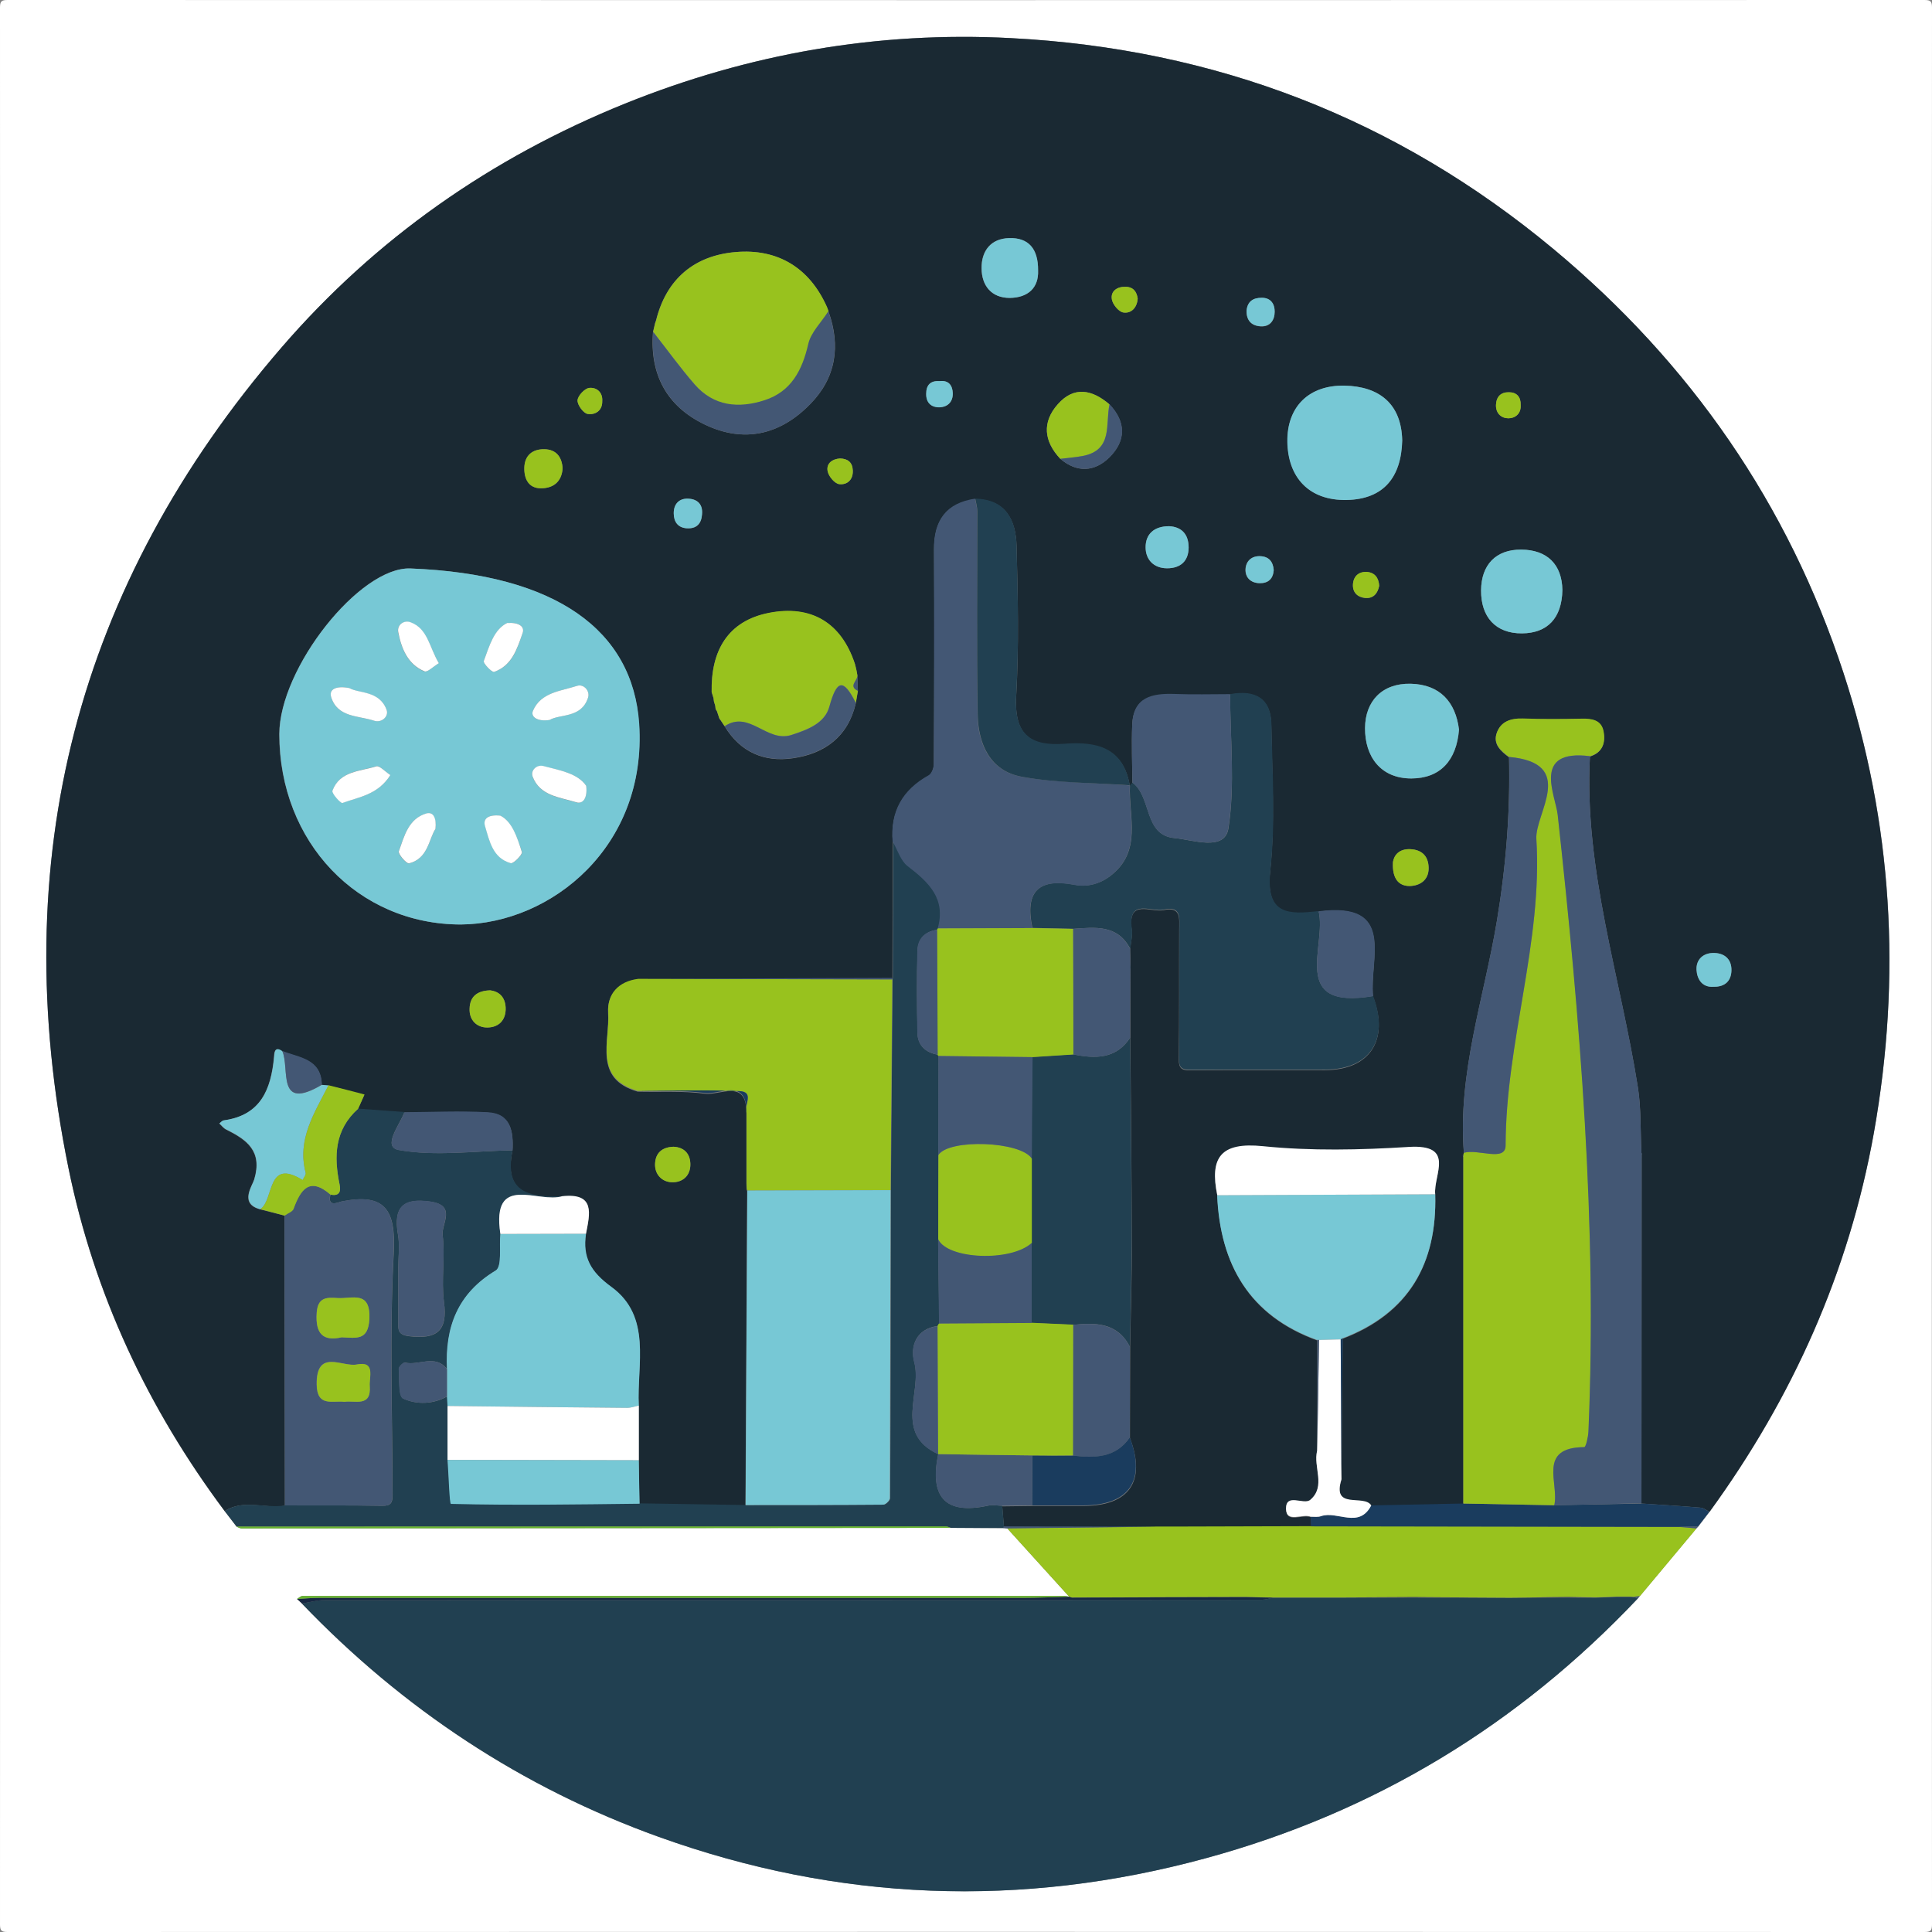 <?xml version="1.0" encoding="utf-8"?>
<!-- Generator: Adobe Illustrator 27.5.0, SVG Export Plug-In . SVG Version: 6.00 Build 0)  -->
<svg version="1.1" id="Ebene_1" xmlns="http://www.w3.org/2000/svg" xmlns:xlink="http://www.w3.org/1999/xlink" x="0px" y="0px"
	 viewBox="0 0 1024 1024" enable-background="new 0 0 1024 1024" xml:space="preserve">
<rect x="0" y="0" width="1024" height="1024" fill="#808080" stroke="none"/>
<g id="_x38_UYXd1_00000152951656942126653040000015277651349064072087_">
	<g>
		<path fill="#FFFFFF" d="M1023.9,512.5c0,169.1,0,338.3,0.1,507.4c0,3.4-0.7,4.1-4.1,4.1c-338.6-0.1-677.2-0.1-1015.8,0
			c-3.4,0-4.1-0.7-4.1-4.1C0.1,681.3,0.1,342.7,0,4.1C0,0.7,0.7,0,4.1,0c338.6,0.1,677.2,0.1,1015.8,0c3.4,0,4.1,0.7,4.1,4.1
			C1023.9,173.6,1023.9,343,1023.9,512.5z M157.4,847.5c0.9,0.8,1.7,1.6,2.6,2.4c53.5,55.9,116.6,97.6,189.2,123.7
			c95.1,34.2,192.1,37.9,289.9,11.3c89.2-24.3,165.4-70.5,229-137.7c0.3-0.4,0.7-0.8,1-1.2c10-12,20-23.9,30-35.9
			c0.3-0.3,0.7-0.7,1-1c2-2.6,4-5.2,6-7.8c44-60.5,73.9-127,87.1-200.9c14.7-82.6,10-164.1-16.1-243.7
			c-29.3-89.5-81.2-164.3-153.6-224.6C740.1,62.7,643.9,25.8,535.8,20.2c-70.6-3.7-138.8,8.2-204.5,34.7
			c-71,28.7-132.3,71.6-182.1,129.3C40.4,310.3,3,456,36.3,619.2c13.6,66.7,42,127.2,82.8,181.8c2.1,2.7,4.2,5.5,6.3,8.2
			c0.9,0.3,1.8,0.9,2.7,0.9c125.3-0.1,250.6-0.2,375.9-0.3c9.3,0,18.6,0,28,0.1c0.6,0.1,1.3,0.1,1.9,0.2
			c11,12.1,21.9,24.2,32.9,36.3l-0.1-0.1c-0.8-0.1-1.6-0.4-2.4-0.4c-134.6,0-269.2-0.1-403.7,0C159.4,845.8,158.4,846.9,157.4,847.5
			z"/>
		<path fill="#1A2933" d="M119.1,800.9c-40.8-54.6-69.2-115.1-82.8-181.8C3,456,40.4,310.3,149.2,184.2
			C199,126.5,260.3,83.6,331.3,54.9C397,28.4,465.2,16.5,535.8,20.2c108.1,5.6,204.3,42.5,287.7,111.9
			c72.4,60.3,124.3,135.1,153.6,224.6c26,79.6,30.8,161.1,16.1,243.7c-13.2,73.8-43.1,140.4-87.1,200.9c-1.6-0.8-3.2-2.1-4.8-2.2
			c-10.4-0.9-20.8-1.5-31.3-2.2c0-61.6,0.1-123.3,0.1-184.9c0.1-0.1,0.3-0.2,0.2-0.3c-0.1-0.2-0.2-0.5-0.3-0.7
			c-0.6-11.6-0.1-23.3-1.9-34.7c-9.2-58.3-28.6-115.2-25.4-175.3c6.8-2.1,8.3-7.4,7.1-13.4c-1.2-5.9-6.1-6.6-11.3-6.5
			c-10.5,0.1-21,0.3-31.5-0.1c-6.4-0.2-11.6,1.5-13.7,7.5c-2.1,5.9,2.1,9.7,6.5,12.9c0.7,29.1-1.6,58-6.4,86.7
			c-6.8,40.9-20.9,80.7-17.5,123.1c-0.1,0.3-0.2,0.7-0.3,1c-0.1,0.1-0.3,0.2-0.3,0.3c0.1,0.2,0.2,0.4,0.3,0.7c0,8.4,0,16.8,0,25.2
			c0,1.9,0,3.9,0,5.8c0,36.7,0,73.4,0,110.2c0,4.3,0,8.5,0,12.8c0,10,0,20,0,30c-16.3,0.3-32.5,0.7-48.8,1
			c-3.9-6.2-21,2.7-15.8-13.9c0.2-24.9,0.4-49.8,0.6-74.7c35.1-13.4,50.1-39.7,49.1-76.3c-1.2-10.3,11-26.7-14.1-25.1
			c-25.7,1.7-51.7,2.2-77.2-0.4c-22.5-2.3-28.3,6-24.2,26c1.6,36.7,17.1,63.7,53,76.7c0,19.6,0,39.1,0,58.7
			c-2.2,8.6,4.8,18.7-3.6,26c-3.4,2.9-13.1-3.9-12.9,4.8c0.1,7.8,8.7,2.3,13.2,4.2c0.1,1.7,0.1,3.4,0.2,5.1
			c-24,0.1-47.9,0.1-71.9,0.2c-0.7,0-1.4,0-2.2,0c-2.6,0-5.2,0-7.9,0c-27-0.1-54-0.1-81-0.2c-0.3-3.6-0.6-7.2-0.9-10.9
			c5.3-0.1,10.6-0.1,15.9-0.2c9,0,17.9,0,26.9,0c24.6,0,33.6-13.1,24.9-36c0-16,0.1-32,0.1-48c0.3-18.7,1-37.4,0.9-56
			c-0.1-36-0.5-71.9-0.8-107.9c0-12,0-24,0-36c0-1,0-2,0-3c0-2.7,0-5.3-0.1-8c0.3-3.6,1.3-7.2,0.8-10.7
			c-2.2-16.5,10.3-8.8,16.9-10.2c9.5-2.1,8.3,4.6,8.3,10.5c-0.1,22.8,0.1,45.6-0.2,68.4c-0.1,5,1.6,6.1,6.2,6
			c23.7-0.2,47.4-0.1,71.2-0.1c23.8,0,34.3-15.9,25.5-39c-2.1-19.8,12.5-50.4-28.9-45c-15.9,1.8-28.1,2.1-25.6-21.3
			c2.7-25.7,1-51.8,0.6-77.7c-0.2-14.1-8.9-18.5-21.9-16c-9.8,0-19.6,0.4-29.4,0c-11.9-0.5-21.8,1.5-22.4,16.1
			c-0.4,10.3,0,20.6,0.1,30.9c-0.5,0.5-0.9,0.9-1.4,1.4l0-0.1c-3.4-20.1-17.8-23.3-34.6-22c-18.6,1.4-26.7-5.4-25.6-25.4
			c1.5-26.5,0.9-53.2,0.2-79.8c-0.4-13.5-5.7-24.4-21.9-24.7c-15.5,2.2-21.9,11.6-21.8,26.8c0.2,37.9,0.1,75.9-0.1,113.8
			c0,2-1.2,5.1-2.7,6c-13.9,7.7-20.4,19.2-19.1,35.1c-0.1,24.1-0.1,48.3-0.2,72.4c-44.9,0.2-89.9,0.3-134.8,0.5
			c-10.4,1.3-16.5,8-15.9,17.7c1,15.2-8,34.9,15.7,41.7c11.9,0.3,23.9-0.5,35.6,1.1c7.9,1.1,22.4-8.4,22,10.6c0,2,0,4,0,6
			c0,3.3,0,6.6,0,10c0,3.3,0,6.7,0,10c0,3,0,6,0,9c0,0.7,0,1.3,0,2c0,1,0.1,2,0.1,3c0.1,0.4,0.2,0.7,0.3,1.1
			c-0.3,55.6-0.6,111.2-0.9,166.8c-18.7-0.3-37.4-0.6-56.2-0.9c-0.1-7.7-0.3-15.3-0.4-23c0-9.7,0-19.3,0-29
			c-1.1-22,7.2-47.2-14.6-63c-11-8-15.3-15.7-13.4-28.1c2-10.5,5.1-21.8-12.5-19.9c-16.8,0.6-31.3-1.4-26.4-24.3
			c0.6-10.1-0.8-19.7-13.4-20.3c-14.6-0.7-29.3,0-43.9,0c-8.2-0.6-16.4-1.2-24.6-1.8c1.1-2.5,2.3-5.1,3.4-7.6
			c-6.4-1.6-12.7-3.2-19.1-4.9c-1.2-0.1-2.3-0.2-3.5-0.3c-0.3-13.8-12-14.3-21-17.9c-4.3-3-4.2,1.4-4.3,3.1
			c-1.6,17.1-7,30.9-26.7,33.6c-0.8,0.1-1.5,1.1-2.3,1.6c1.2,1.1,2.2,2.5,3.6,3.2c11,5.5,19.4,11.4,14.9,26.5
			c-1,3.3-8.1,12.9,3.2,15.8c4.3,1.1,8.6,2.2,12.9,3.3c0.1,51.3,0.1,102.5,0.2,153.8C140.5,799.8,129.2,794.4,119.1,800.9z
			 M588,214.3c-9.1-7.8-18.7-9.8-27.3-0.1c-8.5,9.6-7.5,19.7,1.3,29c8.9,7.5,18.2,6.9,26-0.8C596.8,233.6,596.9,223.7,588,214.3z
			 M439.1,165c-0.3-0.7-0.5-1.4-0.8-2.2c-9.3-21-26.3-31.1-48.4-29.2c-21.7,1.8-36.7,14.1-42.2,36.2c-0.2,0.5-0.3,0.9-0.5,1.4
			c-0.4,1.6-0.7,3.1-1.1,4.7c-1.8,22.5,7.2,39.4,27.4,49.1c20.8,10,40,5.5,55.9-10.8C443.1,200.3,445.7,183.4,439.1,165
			C439.1,165,439.1,165,439.1,165z M453.1,351.9c-7.4-22.2-23.5-31.2-45.5-27c-22.1,4.3-30.9,20.3-30.4,42c0.3,1.1,0.7,2.1,1,3.2
			c0.1,0.6,0.1,1.2,0.2,1.7c0.2,0.8,0.5,1.5,0.7,2.3c0.1,0.6,0.1,1.2,0.2,1.8c0.2,0.4,0.5,0.8,0.7,1.1c0.4,1.3,0.8,2.6,1.3,3.9
			c0.3,0.4,0.5,0.7,0.8,1.1c0.7,1,1.3,2,2,3c8.3,13.7,21,19.1,36.1,16.9c16.9-2.4,29.3-11.4,33.4-29.2c0.4-2.1,0.7-4.3,1.1-6.4
			c-0.1-2.8-0.2-5.6-0.3-8.4c-0.2-0.9-0.3-1.8-0.5-2.7C453.7,354,453.4,353,453.1,351.9z M244.3,490c47.9-0.4,98.7-41.4,94.4-106.3
			c-3.3-49.6-43.9-79.4-121.2-82.4c-26.9-1.1-69.4,52.8-69.5,87.8C148,446.3,189.7,490,244.3,490z M743.2,233.5
			c-0.4-19.8-12.6-28.7-30.4-29.1c-18.9-0.4-30.7,11.1-30.4,29.7c0.3,18.8,11.3,31.3,31.5,30.9C733.5,264.5,742.7,252.8,743.2,233.5
			z M773.3,386.7c-1.8-14.7-10.1-24-25.6-24.3c-15.2-0.4-24.2,9.3-24.2,23.5c-0.1,14.9,8.1,26.8,24.6,26.7
			C763.4,412.6,772,403.1,773.3,386.7z M828.1,312.7c-0.3-13.5-8.1-21.3-21.8-21.4c-13.5-0.1-21.2,8.1-21.3,21.6
			c-0.1,14,7.6,22.9,21.7,22.8C820.1,335.6,827.9,327.7,828.1,312.7z M550.2,143.3c0.1-11.5-5.1-17.3-15.3-17.1
			c-9.8,0.2-14.8,6.8-14.7,16c0.1,9.2,5.3,15.7,14.9,15.7C544.7,157.8,550.6,152.7,550.2,143.3z M619.6,278.9
			c-8.1,0.1-12.5,4.4-12.4,11.2c0,6.5,4.3,11.1,11.4,11.1c7,0,11.3-3.8,11.4-11C630,283.1,626.2,279.2,619.6,278.9z M298.2,248.2
			c-0.4-5.9-3.3-10-9.7-10.1c-6.3-0.1-10.4,3.3-10.6,9.9c-0.1,5.8,2.3,10.8,8.8,10.8C293,258.8,297.7,255.6,298.2,248.2z
			 M738.3,456.9c-0.5,8.8,3.1,12.8,9,12.7c5.2-0.1,10-3,9.9-9.6c-0.1-6.1-3.4-9.5-9.4-9.9C741.4,449.7,738.8,453.5,738.3,456.9z
			 M259.8,524.9c-6.9,0.2-10.7,3.3-10.9,9.6c-0.3,6.2,3.8,10.1,9.3,10.1c6,0,10.1-3.8,9.8-10.6C267.7,528.5,264.6,525.6,259.8,524.9
			z M357,607.8c-6.2,0.2-9.6,3.4-9.8,9.1c-0.2,5.6,3.7,9.4,8.7,9.7c5.7,0.3,10.2-3.3,10-9.7C365.7,611.5,362.6,608.1,357,607.8z
			 M908.4,523c5.8,0.1,9.2-3.1,9.3-8.7c0.1-5.6-3.3-9-9-9.2c-6-0.2-9.8,3.5-9.5,9C899.5,518.8,902,523.5,908.4,523z M372.1,272.5
			c0.4-5.6-2.8-8.1-7.6-8.2c-4.8-0.1-7.5,3.1-7.4,7.9c0.1,4.4,2.2,7.5,6.9,7.8C369.2,280.4,371.8,277.6,372.1,272.5z M660.7,164.7
			c-0.1,5,2.4,7.9,7.3,8.3c5.3,0.4,7.6-3.4,7.6-7.7c0-3.8-1.9-7.4-6.8-7.4C664.1,157.8,661.2,159.8,660.7,164.7z M675.1,302.2
			c-0.3-4.4-2.4-7.2-7-7.4c-4.8-0.3-7.8,2.7-8,6.9c-0.2,4.4,2.8,7.3,7.5,7.4C672.2,309.2,674.8,306.9,675.1,302.2z M498,202
			c-4.8-0.4-7.1,2.1-7.1,6.7c0,4.7,2.7,7.2,7.1,7.1c4.4-0.1,7.1-2.9,7-7.5C504.8,204.2,502.7,201.5,498,202z M319.2,212.7
			c0.3-5-3.2-7.5-6.9-7.1c-2.4,0.3-6,4.2-6.2,6.6c-0.1,2.5,3.1,6.9,5.4,7.2C315.2,220,319.3,217.9,319.2,212.7z M445.2,243
			c-4.3,0.3-7.4,2.8-6.5,6.9c0.6,2.7,3.7,6.4,6.1,6.7c4.1,0.5,7.5-2.2,7.2-7.3C451.8,244.9,449.3,243.1,445.2,243z M731,310.5
			c-0.3-4.3-2.4-7.1-6.6-7.3c-4.2-0.2-7,2.2-7.3,6.5c-0.3,4.3,2.5,6.9,6.5,7.3C728,317.3,730.2,314.5,731,310.5z M603,158.3
			c-0.5-3.5-2.2-6.2-6.5-6.3c-4.4-0.1-7.9,2.3-7.2,6.6c0.4,2.7,3.6,6.6,6,7C599.3,166.3,602.6,163.4,603,158.3z M806,214.6
			c0.1-4.2-2.1-6.7-6.2-6.7c-4.2-0.1-6.7,2.2-6.9,6.7c-0.2,4.6,2.9,7.1,6.6,7.1C803.1,221.7,806.3,219.2,806,214.6z"/>
		<path fill="#214051" d="M868.1,847.2c-63.5,67.2-139.7,113.4-229,137.7c-97.8,26.7-194.8,22.9-289.9-11.3
			c-72.6-26.1-135.7-67.9-189.2-123.7c3.9-0.6,7.8-1.8,11.7-1.8c77.2-0.1,154.4-0.1,231.5-0.1c88.5,0,177,0,265.5-0.1
			c2,0,4-0.7,6-1.1c11.8,0,23.6,0,35.3,0c29.6,0,59.2,0.1,88.9,0.1c0.6,0,1.2,0,1.9,0c15,0,29.9-0.1,44.9-0.1
			c3.7-0.1,7.4-0.3,11.1-0.4c0.7,0,1.4,0,2.1,0c1,0,1.9,0,2.9,0c0.7,0,1.4,0,2.1,0c0.6,0,1.3,0.1,1.9,0.1
			C866.6,846.6,867.4,846.9,868.1,847.2z"/>
		<path fill="#214051" d="M271.7,609.7c-4.9,22.9,9.6,24.9,26.4,24.3c-12.5,4.1-37.7-12.7-32.8,20c-0.7,6.7,0.9,17.3-2.5,19.4
			c-20.3,12.3-26.9,30.1-25.8,52.3c-6.3-8.2-15-1.7-22.3-3.5c-0.8-0.2-3.3,2.1-3.2,3.2c0.3,5.6-0.4,14.7,2.3,15.9
			c7.1,3.2,15.7,3.1,23.3-1.2c0.1,1.7,0.2,3.4,0.3,5c0,9.5,0,19.1,0,28.6c0.6,8.1,1,23.2,1.8,23.2c33.3,0.8,66.7,0.3,100-0.1
			c18.7,0.3,37.4,0.6,56.2,0.9c24.3,0,48.6,0,72.9-0.2c1.2,0,3.5-2.2,3.5-3.4c0.3-54.4,0.3-108.8,0.4-163.3
			c0.3-37.2,0.6-74.5,0.9-111.7c0-0.3,0.1-0.5,0.1-0.8c0.1-24.1,0.1-48.3,0.2-72.4c2.6,4.5,4.2,10.2,8,13.1
			c11.1,8.5,20.4,17.2,15.9,33c-0.1,0.2-0.3,0.5-0.4,0.8c-6.6,0.8-10.4,4.9-10.6,11.2c-0.4,14.5-0.3,29,0,43.4
			c0.1,6.7,4.3,10.5,10.8,11.6c0.2,0.2,0.3,0.4,0.4,0.6c0,17.5,0,35-0.1,52.5c0,14.9,0,29.8-0.1,44.7c0.2,14.9,0.3,29.8,0.5,44.6
			c-0.3,0.5-0.5,0.9-0.8,1.4c-11.6,1.5-14.6,11-12.4,19.1c4.3,16.2-11.1,37.8,12.7,48.8l0,0c-4.5,22,2.9,32.4,26.5,27.3
			c2.4-0.5,4.9,0,7.4,0.1c0.3,3.6,0.6,7.2,0.9,10.9c0,0.3-0.1,0.6-0.1,0.9c-9.3,0-18.6,0-28-0.1c-0.9-0.3-1.8-0.8-2.7-0.8
			c-125.3,0-250.6,0.1-375.9,0.1c-2.1-2.7-4.2-5.5-6.3-8.2c10.2-6.5,21.4-1.2,32-3c17.1,0,34.3-0.1,51.4,0.2
			c4.5,0.1,5.6-1.4,5.6-5.7c-0.1-42.8-1.7-85.7,0.6-128.3c1.2-22.9-4.6-31.9-27.6-27.3c-1.6,0.3-7.8,3.5-5.9-3.7
			c4.6,1,5.6-1.4,4.8-5.3c-3.1-15-2.7-29,9.8-40.2c8.2,0.6,16.4,1.2,24.6,1.8c-2.6,6.9-12,18.5-3,20.1
			C230.8,613,251.5,610,271.7,609.7z M211.1,672.1c0,9.5,0,19,0,28.5c0,3.9-0.5,6.8,5.5,7.6c14.6,1.8,20.9-2.4,18.7-18.2
			c-1.5-11.6,0.7-23.7-0.7-35.4c-0.7-5.8,7.6-15.7-6.5-17.7c-14.5-2.1-19.6,2.9-17.2,17.3C212,659.9,211.1,666.1,211.1,672.1z"/>
		<path fill="#98C21E" d="M800.9,846.8c-0.6,0-1.2,0-1.9,0c-12-0.1-24-0.1-36-0.2c-4.4,0-8.8-0.1-13.3-0.1
			c-13.2,0.1-26.4,0.1-39.6,0.2c-11.8,0-23.6,0-35.3,0c-4.9-0.1-9.8-0.2-14.6-0.3c-30.7,0.1-61.4,0.2-92.1,0.3
			c-0.5-0.1-0.9-0.3-1.4-0.4c-11-12.1-21.9-24.2-32.9-36.3c26.4-0.3,52.9-0.6,79.3-0.9c2.6,0,5.2,0,7.9,0c0.7,0,1.4,0,2.2,0
			c24-0.1,47.9-0.1,71.9-0.2c64.9,0.1,129.8,0.2,194.8,0.3c3.1,0.3,6.2,0.6,9.3,0.9c-10,12-20,23.9-30,35.9
			c-1.1,0.1-2.1,0.2-3.2,0.3c-0.6,0-1.3-0.1-1.9-0.1c-0.7,0-1.4,0-2.1,0c-1,0-1.9,0-2.9,0c-0.7,0-1.4,0-2.1,0
			c-3.7,0.1-7.4,0.3-11.1,0.4c-4.9-0.1-9.8-0.2-14.6-0.2c-3.8,0-7.5,0.1-11.3,0.1C813.5,846.7,807.2,846.8,800.9,846.8z"/>
		<path fill="#1A3C5E" d="M889.7,809.3c-64.9-0.1-129.8-0.2-194.8-0.3c-0.1-1.7-0.1-3.4-0.2-5.1c1.8-0.1,3.8,0.2,5.4-0.3
			c8.6-3,20,6.9,26.6-5.7c16.3-0.3,32.5-0.7,48.8-1c16.1,0.3,32.1,0.6,48.2,0.9c15.4-0.3,30.8-0.6,46.2-0.9
			c10.4,0.7,20.9,1.3,31.3,2.2c1.7,0.1,3.2,1.4,4.8,2.2c-2,2.6-4,5.2-6,7.8C896.6,809.1,893.2,809.2,889.7,809.3z"/>
		<path fill="#172742" d="M660.2,846.5c4.9,0.1,9.8,0.2,14.6,0.3c-2,0.4-4,1.1-6,1.1c-88.5,0.1-177,0.1-265.5,0.1
			c-77.2,0-154.4,0-231.5,0.1c-3.9,0-7.8,1.2-11.7,1.8c-0.9-0.8-1.7-1.6-2.6-2.4c3.8-0.2,7.6-0.6,11.4-0.6
			c124.3,0,248.6,0.1,372.9,0c8.3,0,16.6-0.4,24.9-0.6c0,0,0.1,0.1,0.1,0.1c0.5,0.1,0.9,0.3,1.4,0.4
			C598.7,846.6,629.4,846.6,660.2,846.5z"/>
		<path fill="#66B32E" d="M566.6,846.3c-8.3,0.2-16.6,0.6-24.9,0.6c-124.3,0-248.6,0-372.9,0c-3.8,0-7.6,0.4-11.4,0.6
			c1-0.6,2-1.6,3-1.6c134.6,0,269.2,0,403.7,0C564.9,845.9,565.7,846.1,566.6,846.3z"/>
		<path fill="#66B32E" d="M125.3,809.1c125.3,0,250.6-0.1,375.9-0.1c0.9,0,1.8,0.5,2.7,0.8c-125.3,0.1-250.6,0.2-375.9,0.3
			C127.1,810.1,126.2,809.5,125.3,809.1z"/>
		<path fill="#435774" d="M613,809.2c-26.4,0.3-52.9,0.6-79.3,0.9c-0.6-0.1-1.3-0.1-1.9-0.2c0.1-0.3,0.1-0.6,0.1-0.9
			C559,809,586,809.1,613,809.2z"/>
		<path fill="#435774" d="M889.7,809.3c3.5-0.1,6.9-0.1,10.4-0.2c-0.3,0.3-0.7,0.7-1,1C896,809.8,892.9,809.5,889.7,809.3z"/>
		<path fill="#435774" d="M865.9,846.3c1.1-0.1,2.1-0.2,3.2-0.3c-0.3,0.4-0.7,0.8-1,1.2C867.4,846.9,866.6,846.6,865.9,846.3z"/>
		<path fill="#77C8D5" d="M244.3,490c-54.6,0-96.2-43.7-96.2-100.9c0-35,42.6-88.8,69.5-87.8c77.3,3,117.9,32.8,121.2,82.4
			C343,448.6,292.2,489.6,244.3,490z M206.9,410.8c-2.9-1.9-5.8-5.2-7.4-4.7c-8.6,2.7-19.3,2.4-23.2,12.9c-0.5,1.4,4.3,6.9,5.3,6.5
			C190.2,422.4,200.3,421.3,206.9,410.8z M185.2,364.7c-7.2-1.4-10.9,0.7-9.7,4.7c3.3,11,14.5,9.8,22.8,12.6
			c3.9,1.3,7.9-2.2,6.6-5.8C201.1,366,190.1,367.7,185.2,364.7z M310.7,416.5c-4.6-6.7-14-8.2-22.7-10.4c-3.5-0.9-7,2.3-5.7,5.6
			c3.9,10.3,14.4,10.9,23.1,13.6C308.8,426.2,311.5,423.3,310.7,416.5z M291.3,381.6c5.5-3.3,16.9-0.8,20.4-11.9
			c1.1-3.5-2.3-7.3-5.8-6.2c-8.6,2.8-19.2,3.4-23.4,13.2C281.1,380,284.8,382.6,291.3,381.6z M268.8,330.2
			c-6.9,3.4-9.4,12.1-12.4,20.2c-0.4,1.2,4.3,6.1,5.5,5.7c9.6-3.2,12.3-12.3,15.1-20.6C278.2,332,275.1,329.8,268.8,330.2z
			 M232.6,351.5c-5.1-8.5-5.8-18.2-15.1-21.6c-3.4-1.3-7.3,1.3-6.5,5.3c1.8,8.6,5,17,13.9,20.7C226.5,356.5,229.6,353.3,232.6,351.5
			z M230.8,439.3c0.5-5.6-1.1-9.2-4.8-8.1c-9.7,2.7-11.7,12.1-14.7,20.1c-0.5,1.4,4.2,6.7,5.4,6.4
			C226.9,455,227.3,444.9,230.8,439.3z M265.2,432.3c-6.9-0.7-9.1,1.9-8.1,5.3c2.3,8,4,17.1,13.7,19.9c1.4,0.4,6.3-4.6,5.9-5.9
			C274,443.7,271.4,435.5,265.2,432.3z"/>
		<path fill="#98C21E" d="M823.8,797.8c-16.1-0.3-32.1-0.6-48.2-0.9c0-10,0-20,0-30c0-4.3,0-8.5,0-12.8c0-36.7,0-73.4,0-110.2
			c0-1.9,0-3.9,0-5.8c0-8.4,0-16.8,0-25.2c0-0.3,0-0.6,0-0.9c0.1-0.3,0.2-0.7,0.3-1c7.5-2.2,22.1,5,22.1-3.9
			c0.1-54.9,19.7-107.9,16.3-162.5c-0.8-13.5,21.7-40.1-14.4-43.4c-4.4-3.2-8.7-6.9-6.5-12.9c2.2-6,7.4-7.7,13.7-7.5
			c10.5,0.4,21,0.3,31.5,0.1c5.2-0.1,10.1,0.7,11.3,6.5c1.2,6-0.3,11.3-7.1,13.4c-30.9-3.9-18.3,20.5-17.1,31.1
			c11.9,108.6,21,217.3,16.3,326.7c-0.1,2.9-1.4,8.4-2.2,8.4C814.6,767.2,826.5,786.3,823.8,797.8z"/>
		<path fill="#214051" d="M652,367.9c13-2.4,21.7,1.9,21.9,16c0.5,25.9,2.2,52.1-0.6,77.7c-2.5,23.4,9.7,23.1,25.6,21.3
			c4.5,18.3-15.9,52.6,28.9,45c8.7,23-1.7,39-25.5,39c-23.7,0-47.4-0.1-71.2,0.1c-4.7,0-6.3-1-6.2-6c0.3-22.8,0.1-45.6,0.2-68.4
			c0-5.9,1.2-12.6-8.3-10.5c-6.6,1.5-19.1-6.3-16.9,10.2c0.5,3.5-0.5,7.1-0.8,10.7c-6.7-13.1-18.7-11.5-30.3-10.7
			c-7.2-0.2-14.4-0.3-21.6-0.5c-4-18.7,2.7-26.6,22.2-22.9c6.6,1.3,13.1-0.2,18.9-4.5c17.4-13.1,9.8-31.5,10.6-48.2
			c0.5-0.5,0.9-0.9,1.4-1.4c10.3,7.8,5.8,27.9,22.3,29.4c9.6,0.9,26.5,7.2,28.5-5.1C654.7,415.9,652,391.7,652,367.9z"/>
		<path fill="#98C21E" d="M472.9,519.1c-0.3,37.2-0.6,74.5-0.9,111.7c-25.3,0.1-50.6,0.1-75.9,0.2c-0.1-0.4-0.2-0.7-0.3-1.1
			c0-1-0.1-2-0.1-3c0-0.7,0-1.3,0-2c0-3,0-6,0-9c0-3.3,0-6.7,0-10c0-3.3,0-6.6,0-10c0-2,0-4,0-6c-1.5-3.9,4.6-11.3-3.8-11.6
			c-17.9-0.7-35.9-0.1-53.8-0.1c-23.7-6.8-14.7-26.6-15.7-41.7c-0.6-9.7,5.4-16.4,15.9-17.7C383.1,518.9,428,519,472.9,519.1z"/>
		<path fill="#77C8D5" d="M396.1,631c25.3-0.1,50.6-0.1,75.9-0.2c-0.1,54.4-0.2,108.8-0.4,163.3c0,1.2-2.3,3.4-3.5,3.4
			c-24.3,0.2-48.6,0.2-72.9,0.2C395.5,742.2,395.8,686.6,396.1,631z"/>
		<path fill="#435774" d="M598.8,416.3c-0.8,16.6,6.8,35.1-10.6,48.2c-5.8,4.3-12.3,5.8-18.9,4.5c-19.5-3.7-26.2,4.2-22.2,22.9
			c-16.7,0.1-33.4,0.1-50.1,0.2c4.5-15.8-4.8-24.5-15.9-33c-3.8-2.9-5.4-8.7-8-13.1c-1.3-15.9,5.2-27.4,19.1-35.1
			c1.6-0.9,2.7-3.9,2.7-6c0.2-37.9,0.3-75.9,0.1-113.8c-0.1-15.2,6.4-24.5,21.8-26.8c0.4,2.2,1.1,4.5,1.1,6.7
			c0.1,35.9-0.3,71.9,0.2,107.8c0.2,15.7,6.7,29.9,23.4,32.9C560.3,415,579.7,414.8,598.8,416.3L598.8,416.3z"/>
		<path fill="#435774" d="M823.8,797.8c2.7-11.5-9.2-30.6,15.9-30.8c0.8,0,2.1-5.4,2.2-8.4c4.7-109.4-4.4-218.1-16.3-326.7
			c-1.2-10.6-13.8-35,17.1-31.1c-3.2,60.2,16.2,117,25.4,175.3c1.8,11.4,1.3,23.1,1.9,34.7c0,0.3,0,0.7,0.1,1
			c0,61.6-0.1,123.3-0.1,184.9C854.6,797.2,839.2,797.5,823.8,797.8z"/>
		<path fill="#435774" d="M175.1,633.1c-1.9,7.2,4.4,4,5.9,3.7c23.1-4.7,28.8,4.3,27.6,27.3c-2.2,42.7-0.7,85.5-0.6,128.3
			c0,4.3-1.1,5.8-5.6,5.7c-17.1-0.3-34.3-0.1-51.4-0.2c-0.1-51.3-0.1-102.5-0.2-153.8c1.6-1.1,4.1-2,4.7-3.5
			C159.3,630.5,163.9,623.5,175.1,633.1z M181.1,708.8c7.8,0.3,14,1.9,14.6-9.6c0.8-15.5-9.2-10.7-16.8-11.2
			c-5.7-0.4-10.5-0.5-11.1,7.9C167.1,707.2,171.4,711,181.1,708.8z M182.5,743c5.6-0.9,14.4,3,13.4-8.3c-0.4-4.7,3.2-13.5-6.8-11.5
			c-7.6,1.5-21.5-8.7-21.3,10.6C168,745.9,176.2,742.2,182.5,743z"/>
		<path fill="#214051" d="M599,550c0.3,36,0.7,71.9,0.8,107.9c0,18.7-0.6,37.4-0.9,56c-6.6-12.9-18.1-13-30.2-11.7
			c-7.3-0.3-14.6-0.7-22-1c0-14.1,0-28.3,0-42.4c0-14.9,0-29.9,0-44.8c0.1-17.9,0.2-35.8,0.3-53.8c7.2-0.5,14.5-0.9,21.7-1.4
			C580.5,561.2,591.5,561.4,599,550z"/>
		<path fill="#77C8D5" d="M236.9,725.7c-1.1-22.2,5.5-40.1,25.8-52.3c3.5-2.1,1.8-12.7,2.5-19.4c15.1,0,30.3-0.1,45.4-0.1
			C308.8,666.3,313,674,324,682c21.7,15.8,13.5,41,14.6,63c-2.1,0.4-4.1,1.2-6.2,1.2c-31.7-0.3-63.5-0.7-95.2-1
			c-0.1-1.7-0.2-3.4-0.3-5C236.9,735.3,236.9,730.5,236.9,725.7z"/>
		<path fill="#77C8D5" d="M760.7,633c1,36.6-14,62.9-49.1,76.3c-0.4,0.2-0.7,0.4-1.1,0.6c-3.8,0.1-7.7,0.2-11.5,0.3
			c-0.3,0-0.6,0-0.9,0c-35.9-13-51.4-40.1-53-76.7C683.7,633.3,722.2,633.2,760.7,633z"/>
		<path fill="#98C21E" d="M346.2,175.9c0.4-1.6,0.7-3.1,1.1-4.7c0.2-0.5,0.3-0.9,0.5-1.4c5.4-22.1,20.5-34.4,42.2-36.2
			c22.1-1.9,39.1,8.2,48.4,29.3c0.3,0.7,0.5,1.4,0.8,2.2c0,0,0,0,0,0c-3.7,5.7-9.2,11-10.6,17.3c-3.2,13.9-9,25.2-23.1,29.8
			c-13.8,4.5-27.1,3.3-37.2-8.4C360.4,194.8,353.5,185.2,346.2,175.9z"/>
		<path fill="#435774" d="M799.9,401.2c36.1,3.3,13.6,29.9,14.4,43.4c3.4,54.6-16.2,107.6-16.3,162.5c0,8.9-14.6,1.7-22.1,3.9
			c-3.4-42.3,10.7-82.2,17.5-123.1C798.2,459.2,800.5,430.3,799.9,401.2z"/>
		<path fill="#214051" d="M598.8,416.2c-19.1-1.3-38.5-1.1-57.2-4.5c-16.7-3-23.1-17.2-23.4-32.9c-0.6-35.9-0.2-71.9-0.2-107.8
			c0-2.2-0.7-4.5-1.1-6.7c16.2,0.3,21.5,11.2,21.9,24.7c0.7,26.6,1.3,53.3-0.2,79.8c-1.1,19.9,7,26.8,25.6,25.4
			C581,392.9,595.4,396,598.8,416.2z"/>
		<path fill="#98C21E" d="M384.1,384.9c-0.7-1-1.3-2-2-3c-0.3-0.4-0.5-0.7-0.8-1.1c-0.4-1.3-0.8-2.6-1.3-3.9
			c-0.2-0.4-0.5-0.8-0.7-1.1c-0.1-0.6-0.1-1.2-0.2-1.8c-0.2-0.8-0.5-1.5-0.7-2.3c-0.1-0.6-0.1-1.2-0.2-1.7c-0.3-1.1-0.7-2.1-1-3.2
			c-0.4-21.7,8.4-37.7,30.4-42c22-4.3,38.2,4.8,45.5,27c0.3,1.1,0.5,2.1,0.8,3.2c0.2,0.9,0.3,1.8,0.5,2.7c0.6,2.8-5.1,5.8,0.3,8.4
			c-0.4,2.1-0.7,4.3-1.1,6.4c-6.6-13.2-10.1-12.3-14,1.9c-2.4,8.8-11.3,12.2-20.2,15.1C406.4,393.7,397.1,376.2,384.1,384.9z"/>
		<path fill="#435774" d="M652,367.9c0,23.8,2.7,48-1,71.2c-2,12.3-18.9,5.9-28.5,5.1c-16.5-1.5-11.9-21.6-22.3-29.4
			c-0.1-10.3-0.5-20.6-0.1-30.9c0.6-14.5,10.5-16.5,22.4-16.1C632.3,368.2,642.2,367.9,652,367.9z"/>
		<path fill="#FFFFFF" d="M760.7,633c-38.5,0.2-77,0.3-115.5,0.5c-4.1-20,1.7-28.3,24.2-26c25.5,2.6,51.6,2,77.2,0.4
			C771.8,606.3,759.6,622.7,760.7,633z"/>
		<path fill="#77C8D5" d="M743.2,233.5c-0.5,19.3-9.7,31.1-29.4,31.5c-20.1,0.4-31.2-12-31.5-30.9c-0.2-18.6,11.5-30.1,30.4-29.7
			C730.6,204.8,742.8,213.6,743.2,233.5z"/>
		<path fill="#FFFFFF" d="M237.2,745.2c31.7,0.4,63.5,0.7,95.2,1c2.1,0,4.1-0.8,6.2-1.2c0,9.7,0,19.3,0,29
			c-33.8-0.1-67.6-0.1-101.4-0.2C237.2,764.2,237.2,754.7,237.2,745.2z"/>
		<path fill="#77C8D5" d="M237.2,773.8c33.8,0.1,67.6,0.1,101.4,0.2c0.1,7.7,0.2,15.3,0.4,23c-33.3,0.4-66.7,0.9-100,0.1
			C238.2,797,237.8,781.9,237.2,773.8z"/>
		<path fill="#77C8D5" d="M773.3,386.7c-1.3,16.3-9.9,25.8-25.2,25.9c-16.5,0-24.7-11.8-24.6-26.7c0.1-14.2,9-23.8,24.2-23.5
			C763.2,362.8,771.5,372.1,773.3,386.7z"/>
		<path fill="#435774" d="M346.2,175.9c7.3,9.3,14.2,18.9,21.9,27.8c10.2,11.7,23.4,12.9,37.2,8.4c14.1-4.6,19.9-15.9,23.1-29.8
			c1.4-6.2,7-11.5,10.6-17.3c6.6,18.3,4.1,35.2-9.6,49.2c-15.8,16.2-35,20.8-55.9,10.8C353.4,215.3,344.4,198.4,346.2,175.9z"/>
		<path fill="#435774" d="M568.7,702.2c12.1-1.2,23.6-1.1,30.2,11.7c0,16-0.1,32-0.1,48c-7.6,11-18.7,11-30.2,9.6
			C568.7,748.4,568.7,725.3,568.7,702.2z"/>
		<path fill="#435774" d="M599,550c-7.5,11.4-18.5,11.2-30.1,8.9c-0.1-22.2-0.2-44.4-0.2-66.6c11.6-0.8,23.6-2.4,30.3,10.7
			c0,2.7,0,5.3,0.1,8c0,1,0,2,0,3C599,526,599,538,599,550z"/>
		<path fill="#77C8D5" d="M138,640.9c-11.2-2.9-4.2-12.4-3.2-15.8c4.5-15.1-3.9-21.1-14.9-26.5c-1.4-0.7-2.4-2.1-3.6-3.2
			c0.8-0.6,1.5-1.5,2.3-1.6c19.7-2.7,25.1-16.5,26.7-33.6c0.2-1.7,0.1-6.1,4.3-3.1c4.2,9.3-3.4,32.3,21,17.9
			c1.2,0.1,2.3,0.2,3.5,0.3c-7.4,14.5-16.8,28.5-12.1,46.3c0.3,1.1-1,2.6-1.6,3.9C141.2,613.6,145.4,635.7,138,640.9z"/>
		<path fill="#77C8D5" d="M828.1,312.7c-0.3,15-8,22.9-21.4,23c-14.1,0.1-21.8-8.8-21.7-22.8c0.1-13.5,7.8-21.7,21.3-21.6
			C820.1,291.4,827.9,299.2,828.1,312.7z"/>
		<path fill="#FFFFFF" d="M699.1,710.2c3.8-0.1,7.7-0.2,11.5-0.3c0.1,24.7,0.3,49.4,0.4,74.1c-5.2,16.6,11.9,7.7,15.8,13.9
			c-6.5,12.6-17.9,2.7-26.6,5.7c-1.6,0.6-3.6,0.3-5.4,0.3c-4.4-1.9-13,3.6-13.2-4.2c-0.1-8.7,9.5-1.8,12.9-4.8
			c8.4-7.2,1.4-17.4,3.6-26C698.5,749.4,698.8,729.8,699.1,710.2z"/>
		<path fill="#1A3C5E" d="M568.6,771.5c11.5,1.3,22.6,1.4,30.2-9.6c8.7,22.9-0.4,36-24.9,36c-9,0-17.9,0-26.9,0
			c0-8.8,0.1-17.7,0.1-26.5C554.3,771.5,561.5,771.5,568.6,771.5z"/>
		<path fill="#435774" d="M547.1,771.4c0,8.8-0.1,17.7-0.1,26.5c-5.3,0.1-10.6,0.1-15.9,0.2c-2.5-0.1-5.1-0.6-7.4-0.1
			c-23.6,5.2-30.9-5.3-26.5-27.3C513.8,771,530.4,771.2,547.1,771.4z"/>
		<path fill="#98C21E" d="M138,640.9c7.5-5.2,3.2-27.3,22.4-15.5c0.6-1.3,1.9-2.8,1.6-3.9c-4.6-17.7,4.8-31.7,12.1-46.3
			c6.4,1.6,12.7,3.2,19.1,4.9c-1.1,2.5-2.3,5.1-3.4,7.6c-12.5,11.2-12.9,25.2-9.8,40.2c0.8,3.8-0.3,6.2-4.8,5.3
			c-11.2-9.7-15.9-2.6-19.6,7.6c-0.6,1.5-3.1,2.3-4.7,3.5C146.6,643.1,142.3,642,138,640.9z"/>
		<path fill="#435774" d="M271.7,609.7c-20.2,0.3-40.8,3.3-60.3-0.1c-9-1.6,0.4-13.3,3-20.1c14.6-0.1,29.3-0.8,43.9,0
			C270.8,590,272.2,599.6,271.7,609.7z"/>
		<path fill="#435774" d="M727.8,528c-44.8,7.6-24.4-26.7-28.9-45C740.4,477.6,725.7,508.2,727.8,528z"/>
		<path fill="#435774" d="M384.1,384.9c13-8.7,22.3,8.8,35.3,4.7c9-2.9,17.8-6.3,20.2-15.1c3.9-14.2,7.4-15.1,14-1.9
			c-4.1,17.8-16.5,26.7-33.4,29.2C405.1,404,392.4,398.6,384.1,384.9z"/>
		<path fill="#FFFFFF" d="M310.6,653.9c-15.1,0-30.3,0.1-45.4,0.1c-4.9-32.7,20.3-15.9,32.8-20C315.7,632.1,312.6,643.4,310.6,653.9
			z"/>
		<path fill="#98C21E" d="M562,243.2c-8.7-9.3-9.8-19.5-1.3-29c8.6-9.7,18.2-7.7,27.3,0.1c-2.3,10.4,2.1,24.4-14.3,27.4
			C569.8,242.5,565.9,242.7,562,243.2z"/>
		<path fill="#77C8D5" d="M550.2,143.3c0.4,9.4-5.5,14.5-15,14.6c-9.7,0-14.9-6.5-14.9-15.7c-0.1-9.2,4.9-15.8,14.7-16
			C545.1,125.9,550.3,131.8,550.2,143.3z"/>
		<path fill="#77C8D5" d="M619.6,278.9c6.6,0.3,10.4,4.2,10.4,11.3c0,7.2-4.3,11-11.4,11c-7.1,0-11.4-4.6-11.4-11.1
			C607.2,283.2,611.5,278.9,619.6,278.9z"/>
		<path fill="#98C21E" d="M298.2,248.2c-0.5,7.4-5.2,10.6-11.5,10.6c-6.5,0-8.9-4.9-8.8-10.8c0.1-6.6,4.3-10,10.6-9.9
			C294.9,238.2,297.8,242.3,298.2,248.2z"/>
		<path fill="#435774" d="M562,243.2c3.9-0.5,7.9-0.8,11.8-1.5c16.3-3.1,12-17,14.3-27.4c8.9,9.4,8.8,19.3,0,28.1
			C580.2,250.1,570.9,250.7,562,243.2z"/>
		<path fill="#98C21E" d="M738.3,456.9c0.5-3.4,3.1-7.2,9.5-6.8c6.1,0.4,9.3,3.9,9.4,9.9c0.1,6.5-4.7,9.4-9.9,9.6
			C741.3,469.7,737.8,465.7,738.3,456.9z"/>
		<path fill="#98C21E" d="M259.8,524.9c4.9,0.6,7.9,3.6,8.2,9.1c0.3,6.8-3.8,10.6-9.8,10.6c-5.5,0-9.6-3.9-9.3-10.1
			C249.1,528.2,252.9,525.1,259.8,524.9z"/>
		<path fill="#435774" d="M170.6,574.9c-24.4,14.5-16.8-8.6-21-17.9C158.6,560.6,170.3,561,170.6,574.9z"/>
		<path fill="#98C21E" d="M357,607.8c5.6,0.3,8.8,3.6,8.9,9.1c0.1,6.4-4.3,10-10,9.7c-5-0.2-8.9-4-8.7-9.7
			C347.4,611.2,350.8,608,357,607.8z"/>
		<path fill="#77C8D5" d="M908.3,523c-6.3,0.5-8.8-4.2-9.1-8.9c-0.3-5.5,3.5-9.2,9.5-9c5.7,0.2,9.1,3.6,9,9.2
			C917.6,520,914.2,523.1,908.3,523z"/>
		<path fill="#77C8D5" d="M372.1,272.5c-0.3,5-2.9,7.8-8.1,7.5c-4.7-0.3-6.9-3.5-6.9-7.8c-0.1-4.8,2.6-8,7.4-7.9
			C369.3,264.4,372.6,267,372.1,272.5z"/>
		<path fill="#77C8D5" d="M660.7,164.6c0.5-4.8,3.4-6.8,8.1-6.8c5,0,6.9,3.6,6.8,7.4c0,4.3-2.3,8.1-7.6,7.7
			C663.1,172.6,660.6,169.6,660.7,164.6z"/>
		<path fill="#77C8D5" d="M675.1,302.2c-0.4,4.6-2.9,6.9-7.4,6.9c-4.8-0.1-7.7-3-7.5-7.4c0.2-4.3,3.2-7.2,8-6.9
			C672.7,295.1,674.8,297.9,675.1,302.2z"/>
		<path fill="#77C8D5" d="M498,202c4.8-0.6,6.8,2.2,7,6.4c0.1,4.5-2.6,7.3-7,7.5c-4.4,0.1-7.2-2.4-7.1-7.1
			C490.9,204.1,493.1,201.7,498,202z"/>
		<path fill="#98C21E" d="M319.2,212.7c0.1,5.2-4,7.3-7.7,6.7c-2.2-0.3-5.5-4.8-5.4-7.2c0.1-2.4,3.7-6.3,6.2-6.6
			C316,205.2,319.6,207.7,319.2,212.7z"/>
		<path fill="#98C21E" d="M445.2,243c4.1,0.1,6.6,2,6.8,6.3c0.2,5.1-3.1,7.8-7.2,7.3c-2.4-0.3-5.5-4-6.1-6.7
			C437.8,245.8,440.9,243.3,445.2,243z"/>
		<path fill="#98C21E" d="M731,310.5c-0.8,4-3.1,6.8-7.4,6.4c-4.1-0.4-6.8-2.9-6.5-7.3c0.3-4.3,3.1-6.7,7.3-6.5
			C728.6,303.4,730.8,306.2,731,310.5z"/>
		<path fill="#98C21E" d="M603,158.3c-0.4,5.1-3.7,8-7.7,7.3c-2.4-0.4-5.6-4.3-6-7c-0.7-4.3,2.8-6.7,7.2-6.6
			C600.8,152,602.6,154.8,603,158.3z"/>
		<path fill="#98C21E" d="M806,214.6c0.3,4.7-2.9,7.1-6.5,7.1c-3.7,0-6.7-2.5-6.6-7.1c0.2-4.5,2.7-6.8,6.9-6.7
			C803.9,207.9,806.1,210.4,806,214.6z"/>
		<path fill="#435774" d="M472.9,519.1c-44.9-0.1-89.8-0.2-134.7-0.3c44.9-0.2,89.9-0.3,134.8-0.5
			C472.9,518.6,472.9,518.8,472.9,519.1z"/>
		<path fill="#1A3C5E" d="M711,784c-0.1-24.7-0.3-49.4-0.4-74.1c0.4-0.2,0.7-0.4,1.1-0.6C711.4,734.2,711.2,759.1,711,784z"/>
		<path fill="#1A3C5E" d="M338,578.2c17.9-0.1,35.9-0.6,53.8,0.1c8.4,0.3,2.3,7.7,3.8,11.6c0.4-19-14.1-9.5-22-10.6
			C361.9,577.8,349.9,578.5,338,578.2z"/>
		<path fill="#435774" d="M699.1,710.2c-0.3,19.6-0.6,39.1-0.9,58.7c0-19.6,0-39.1,0-58.7C698.5,710.2,698.8,710.2,699.1,710.2z"/>
		<path fill="#435774" d="M454.7,366.2c-5.4-2.6,0.2-5.6-0.3-8.4C454.5,360.6,454.6,363.4,454.7,366.2z"/>
		<path fill="#1A3C5E" d="M775.6,754c0,4.3,0,8.5,0,12.8C775.6,762.6,775.6,758.3,775.6,754z"/>
		<path fill="#1A3C5E" d="M395.7,596c0,3.3,0,6.6,0,10C395.7,602.6,395.7,599.3,395.7,596z"/>
		<path fill="#1A3C5E" d="M395.7,616c0,3,0,6,0,9C395.7,622,395.7,619,395.7,616z"/>
		<path fill="#1A3C5E" d="M775.6,638.1c0,1.9,0,3.9,0,5.8C775.6,641.9,775.6,640,775.6,638.1z"/>
		<path fill="#435774" d="M377.2,366.9c0.3,1.1,0.7,2.1,1,3.2C377.9,369,377.5,367.9,377.2,366.9z"/>
		<path fill="#1A3C5E" d="M599,514c0-1,0-2,0-3C599.1,512,599.1,513,599,514z"/>
		<path fill="#435774" d="M378.4,371.8c0.2,0.8,0.5,1.5,0.7,2.3C378.9,373.3,378.6,372.5,378.4,371.8z"/>
		<path fill="#435774" d="M453.9,355.1c-0.3-1.1-0.5-2.1-0.8-3.2C453.4,353,453.7,354,453.9,355.1z"/>
		<path fill="#1A3C5E" d="M395.7,627c0,1,0.1,2,0.1,3C395.8,629,395.7,628,395.7,627z"/>
		<path fill="#435774" d="M623.1,809.2c-0.7,0-1.4,0-2.2,0C621.6,809.2,622.3,809.2,623.1,809.2z"/>
		<path fill="#435774" d="M439.1,165c-0.3-0.7-0.5-1.4-0.8-2.2C438.6,163.6,438.8,164.3,439.1,165z"/>
		<path fill="#435774" d="M379.3,375.8c0.2,0.4,0.5,0.8,0.7,1.1C379.8,376.6,379.6,376.2,379.3,375.8z"/>
		<path fill="#435774" d="M381.3,380.8c0.3,0.4,0.5,0.7,0.8,1.1C381.9,381.6,381.6,381.2,381.3,380.8z"/>
		<path fill="#435774" d="M347.7,169.8c-0.2,0.5-0.3,0.9-0.5,1.4C347.4,170.8,347.6,170.3,347.7,169.8z"/>
		<path fill="#1A3C5E" d="M870.1,612c0-0.3,0-0.7-0.1-1c0.1,0.2,0.2,0.5,0.3,0.7C870.4,611.8,870.2,611.9,870.1,612z"/>
		<path fill="#1A3C5E" d="M775.6,612c0,0.3,0,0.6,0,0.9c-0.1-0.2-0.2-0.4-0.3-0.7C775.3,612.2,775.5,612.1,775.6,612z"/>
		<path fill="#172742" d="M763.1,846.6c12,0.1,24,0.1,36,0.2c-29.6,0-59.2-0.1-88.9-0.1c13.2-0.1,26.4-0.1,39.6-0.2
			C754.2,846.6,758.6,846.6,763.1,846.6z"/>
		<path fill="#172742" d="M800.9,846.8c6.3-0.1,12.6-0.1,19-0.2c3.8,0,7.5-0.1,11.3-0.1c4.9,0.1,9.8,0.2,14.6,0.2
			C830.8,846.8,815.8,846.8,800.9,846.8z"/>
		<path fill="#435774" d="M856.9,846.3c0.7,0,1.4,0,2.1,0C858.3,846.3,857.6,846.3,856.9,846.3z"/>
		<path fill="#435774" d="M861.9,846.3c0.7,0,1.4,0,2.1,0C863.3,846.3,862.6,846.3,861.9,846.3z"/>
		<path fill="#98C21E" d="M547.1,771.4c-16.6-0.2-33.3-0.4-49.9-0.7c0,0,0,0,0,0c-0.1-22.6-0.2-45.3-0.3-67.9
			c0.3-0.5,0.5-0.9,0.8-1.4c16.4-0.1,32.7-0.2,49.1-0.3c7.3,0.3,14.6,0.7,22,1c0,23.1-0.1,46.2-0.1,69.3
			C561.5,771.5,554.3,771.5,547.1,771.4z"/>
		<path fill="#98C21E" d="M568.7,492.3c0.1,22.2,0.2,44.4,0.2,66.6c-7.2,0.5-14.5,0.9-21.7,1.4c-16.6-0.2-33.3-0.4-49.9-0.6
			c-0.1-0.2-0.2-0.4-0.4-0.6c-0.1-22.1-0.2-44.2-0.3-66.2c0.1-0.3,0.2-0.5,0.4-0.8c16.7-0.1,33.4-0.1,50.1-0.2
			C554.3,492,561.5,492.2,568.7,492.3z"/>
		<path fill="#98C21E" d="M546.9,614.1c0,14.9,0,29.9,0,44.8c-11.1,10.1-44.6,8.7-49.6-2c0-14.9,0-29.8,0.1-44.7
			C503.1,603.4,541.1,604.9,546.9,614.1z"/>
		<path fill="#435774" d="M546.9,614.1c-5.8-9.2-43.8-10.7-49.6-1.9c0-17.5,0-35,0.1-52.5c16.6,0.2,33.3,0.4,49.9,0.6
			C547.1,578.2,547,596.1,546.9,614.1z"/>
		<path fill="#435774" d="M497.2,656.8c5,10.7,38.5,12.1,49.6,2c0,14.1,0,28.3,0,42.4c-16.4,0.1-32.7,0.2-49.1,0.3
			C497.5,686.6,497.3,671.7,497.2,656.8z"/>
		<path fill="#435774" d="M211.1,672.1c0-6,0.8-12.1-0.2-18c-2.5-14.4,2.7-19.4,17.2-17.3c14,2,5.7,12,6.5,17.7
			c1.5,11.6-0.8,23.8,0.7,35.4c2.1,15.9-4.2,20-18.7,18.2c-6-0.7-5.5-3.6-5.5-7.6C211.2,691.1,211.1,681.6,211.1,672.1z"/>
		<path fill="#435774" d="M496.9,702.9c0.1,22.6,0.2,45.3,0.3,67.9c-23.7-11-8.3-32.6-12.7-48.8
			C482.3,713.9,485.3,704.4,496.9,702.9z"/>
		<path fill="#435774" d="M496.7,492.8c0.1,22.1,0.2,44.2,0.3,66.2c-6.5-1.2-10.7-4.9-10.8-11.6c-0.3-14.5-0.4-29,0-43.4
			C486.2,497.7,490.1,493.6,496.7,492.8z"/>
		<path fill="#435774" d="M236.9,725.7c0,4.8,0,9.6,0,14.4c-7.6,4.3-16.2,4.4-23.3,1.2c-2.7-1.2-1.9-10.4-2.3-15.9
			c-0.1-1,2.4-3.4,3.2-3.2C221.9,724,230.6,717.5,236.9,725.7z"/>
		<path fill="#435774" d="M660.2,846.5c-30.7,0.1-61.4,0.2-92.1,0.3C598.7,846.6,629.4,846.6,660.2,846.5z"/>
		<path fill="#435774" d="M763.1,846.6c-4.4,0-8.8-0.1-13.3-0.1C754.2,846.6,758.6,846.6,763.1,846.6z"/>
		<path fill="#435774" d="M831.1,846.5c-3.8,0-7.5,0.1-11.3,0.1C823.6,846.6,827.4,846.5,831.1,846.5z"/>
		<path fill="#FFFFFF" d="M206.9,410.8c-6.6,10.5-16.7,11.6-25.4,14.8c-0.9,0.3-5.8-5.1-5.3-6.5c3.9-10.5,14.6-10.2,23.2-12.9
			C201.1,405.6,204,408.9,206.9,410.8z"/>
		<path fill="#FFFFFF" d="M185.2,364.7c4.9,2.9,15.9,1.2,19.7,11.5c1.3,3.6-2.7,7.1-6.6,5.8c-8.3-2.8-19.4-1.6-22.8-12.6
			C174.3,365.4,178,363.3,185.2,364.7z"/>
		<path fill="#FFFFFF" d="M310.7,416.5c0.8,6.8-1.9,9.8-5.3,8.7c-8.7-2.7-19.2-3.3-23.1-13.6c-1.2-3.3,2.2-6.5,5.7-5.6
			C296.7,408.3,306.1,409.8,310.7,416.5z"/>
		<path fill="#FFFFFF" d="M291.3,381.6c-6.5,1-10.2-1.7-8.8-4.9c4.2-9.8,14.8-10.4,23.4-13.2c3.5-1.1,6.9,2.7,5.8,6.2
			C308.2,380.8,296.8,378.3,291.3,381.6z"/>
		<path fill="#FFFFFF" d="M268.8,330.2c6.3-0.4,9.4,1.9,8.2,5.3c-2.9,8.3-5.6,17.3-15.1,20.6c-1.2,0.4-5.9-4.6-5.5-5.7
			C259.4,342.3,261.8,333.6,268.8,330.2z"/>
		<path fill="#FFFFFF" d="M232.6,351.5c-3,1.8-6.1,5-7.6,4.3c-8.9-3.7-12.2-12-13.9-20.7c-0.8-4,3.1-6.6,6.5-5.3
			C226.8,333.2,227.5,343,232.6,351.5z"/>
		<path fill="#FFFFFF" d="M230.8,439.3c-3.6,5.6-3.9,15.7-14,18.3c-1.3,0.3-5.9-5-5.4-6.4c2.9-8,5-17.3,14.7-20.1
			C229.8,430.2,231.4,433.7,230.8,439.3z"/>
		<path fill="#FFFFFF" d="M265.2,432.3c6.3,3.2,8.9,11.4,11.4,19.3c0.4,1.3-4.5,6.3-5.9,5.9c-9.6-2.7-11.3-11.8-13.7-19.9
			C256.1,434.2,258.3,431.6,265.2,432.3z"/>
		<path fill="#98C21E" d="M181.1,708.8c-9.7,2.2-14-1.7-13.2-12.9c0.5-8.5,5.4-8.3,11.1-7.9c7.6,0.5,17.5-4.3,16.8,11.2
			C195.1,710.7,188.9,709.1,181.1,708.8z"/>
		<path fill="#98C21E" d="M182.5,743c-6.3-0.8-14.4,2.9-14.6-9.2c-0.2-19.2,13.7-9,21.3-10.6c10-2,6.4,6.8,6.8,11.5
			C196.8,746,188.1,742.1,182.5,743z"/>
	</g>
</g>
</svg>
